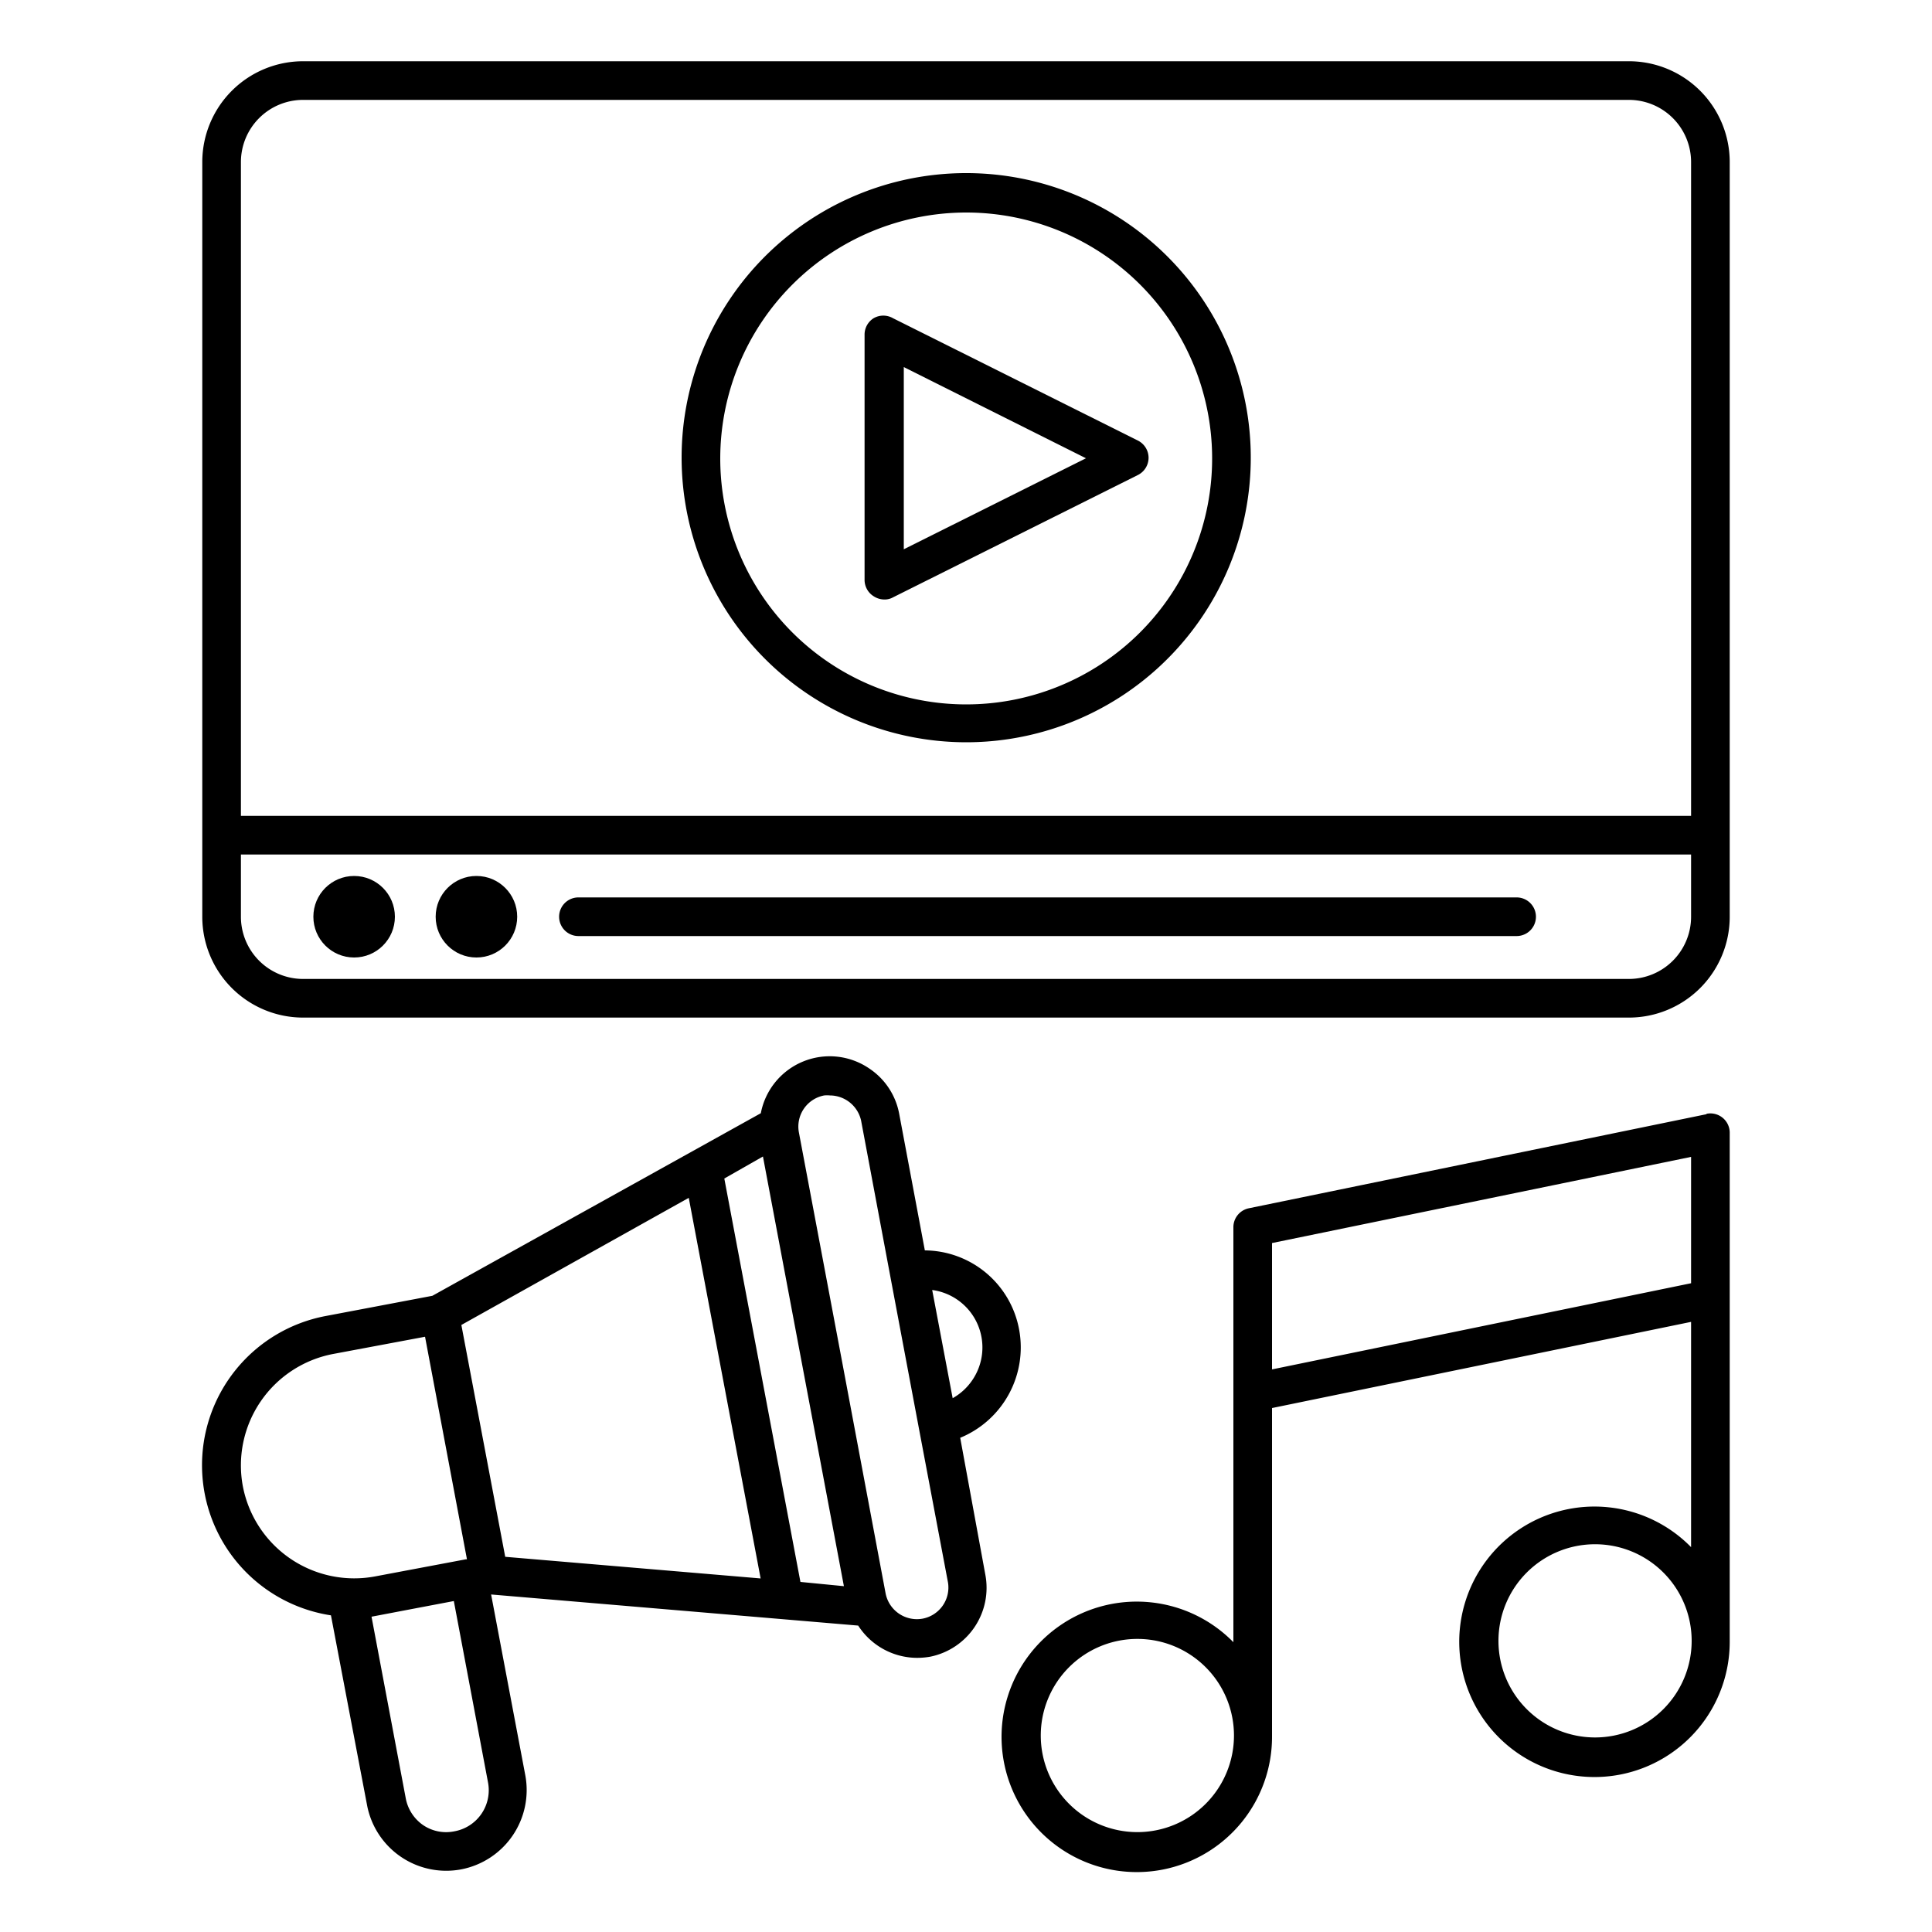 <svg xmlns="http://www.w3.org/2000/svg" viewBox="0 0 100 100"><g data-name="ICON 04"><circle cx="18.33" cy="47.45" r="2.11"/><circle cx="24.66" cy="47.45" r="2.11"/><path d="M78.5 46.45H29.94a1 1 0 1 0 0 2H78.5a1 1 0 0 0 0-2zM45.25 30.88a1 1 0 0 0 .53.15.87.87 0 0 0 .44-.11l12.67-6.33a1 1 0 0 0 .56-.89 1 1 0 0 0-.56-.9L46.22 16.47a1 1 0 0 0-1 0 1 1 0 0 0-.47.85V30A1 1 0 0 0 45.25 30.88zM46.78 19l9.43 4.72-9.43 4.71z"/><path d="M50,38.42A14.73,14.73,0,1,0,35.28,23.7,14.74,14.74,0,0,0,50,38.42ZM50,11A12.73,12.73,0,1,1,37.28,23.7,12.74,12.74,0,0,1,50,11Z"/><path d="M84.31 3.17H15.69a5.22 5.22 0 0 0-5.22 5.22V47.45a5.22 5.22 0 0 0 5.22 5.22H84.31a5.22 5.22 0 0 0 5.22-5.22V8.39A5.22 5.22 0 0 0 84.31 3.17zm-68.62 2H84.31a3.22 3.22 0 0 1 3.22 3.22V42.23H12.47V8.39A3.22 3.22 0 0 1 15.69 5.17zm68.62 45.5H15.69a3.22 3.22 0 0 1-3.22-3.22V44.23H87.53v3.22A3.22 3.22 0 0 1 84.31 50.67zM52.75 68.82a5 5 0 0 0-4.88-4.1l-1.33-7.08A3.6 3.6 0 0 0 45 55.31a3.63 3.63 0 0 0-5.62 2.31l-17 9.45-5.54 1.05a7.86 7.86 0 0 0 .29 15.49L19 93.44a4.17 4.17 0 0 0 4.86 3.32h0a4.18 4.18 0 0 0 3.33-4.87l-1.77-9.36 19 1.61a3.64 3.64 0 0 0 3.05 1.67 4 4 0 0 0 .68-.06h0A3.64 3.64 0 0 0 51 81.5L49.7 74.42A5.06 5.06 0 0 0 52.75 68.82zM35.65 62L39.37 81.7 26.15 80.58l-2.27-12zM12.57 76.93a5.87 5.87 0 0 1 4.68-6.85L22 69.19l2.17 11.52h-.06l-4.67.88A5.87 5.87 0 0 1 12.57 76.93zM23.51 94.79a2.12 2.12 0 0 1-1.62-.33A2.17 2.17 0 0 1 21 93.07l-1.77-9.39.58-.11h0l1.31-.25 2.37-.45 1.77 9.39A2.16 2.16 0 0 1 23.51 94.79zM41.43 81.88L37.49 61l2-1.14.28 1.49 3.91 20.75zm6.33 1.9a1.65 1.65 0 0 1-1.92-1.3L43.6 70.55 41.35 58.61a1.64 1.64 0 0 1 1.31-1.91 1.53 1.53 0 0 1 .3 0A1.66 1.66 0 0 1 44.57 58l1.5 8h0l1.49 7.92h0l1.51 8A1.64 1.64 0 0 1 47.76 83.78zm2.55-12.32a3 3 0 0 1-1 .91l-1.06-5.6a3 3 0 0 1 2.06 4.69zM88.33 57.67L64.64 62.54a1 1 0 0 0-.8 1V85a7 7 0 1 0 2 4.88v-17l21.69-4.46V80.08a7 7 0 1 0 2 4.88V58.65a1 1 0 0 0-1.2-1zM58.87 94.83a5 5 0 1 1 5-5A5 5 0 0 1 58.87 94.83zm23.69-4.9a5 5 0 1 1 5-5A5 5 0 0 1 82.56 89.93zM65.84 64.34l21.69-4.46v6.54L65.84 70.88z"/></g></svg>